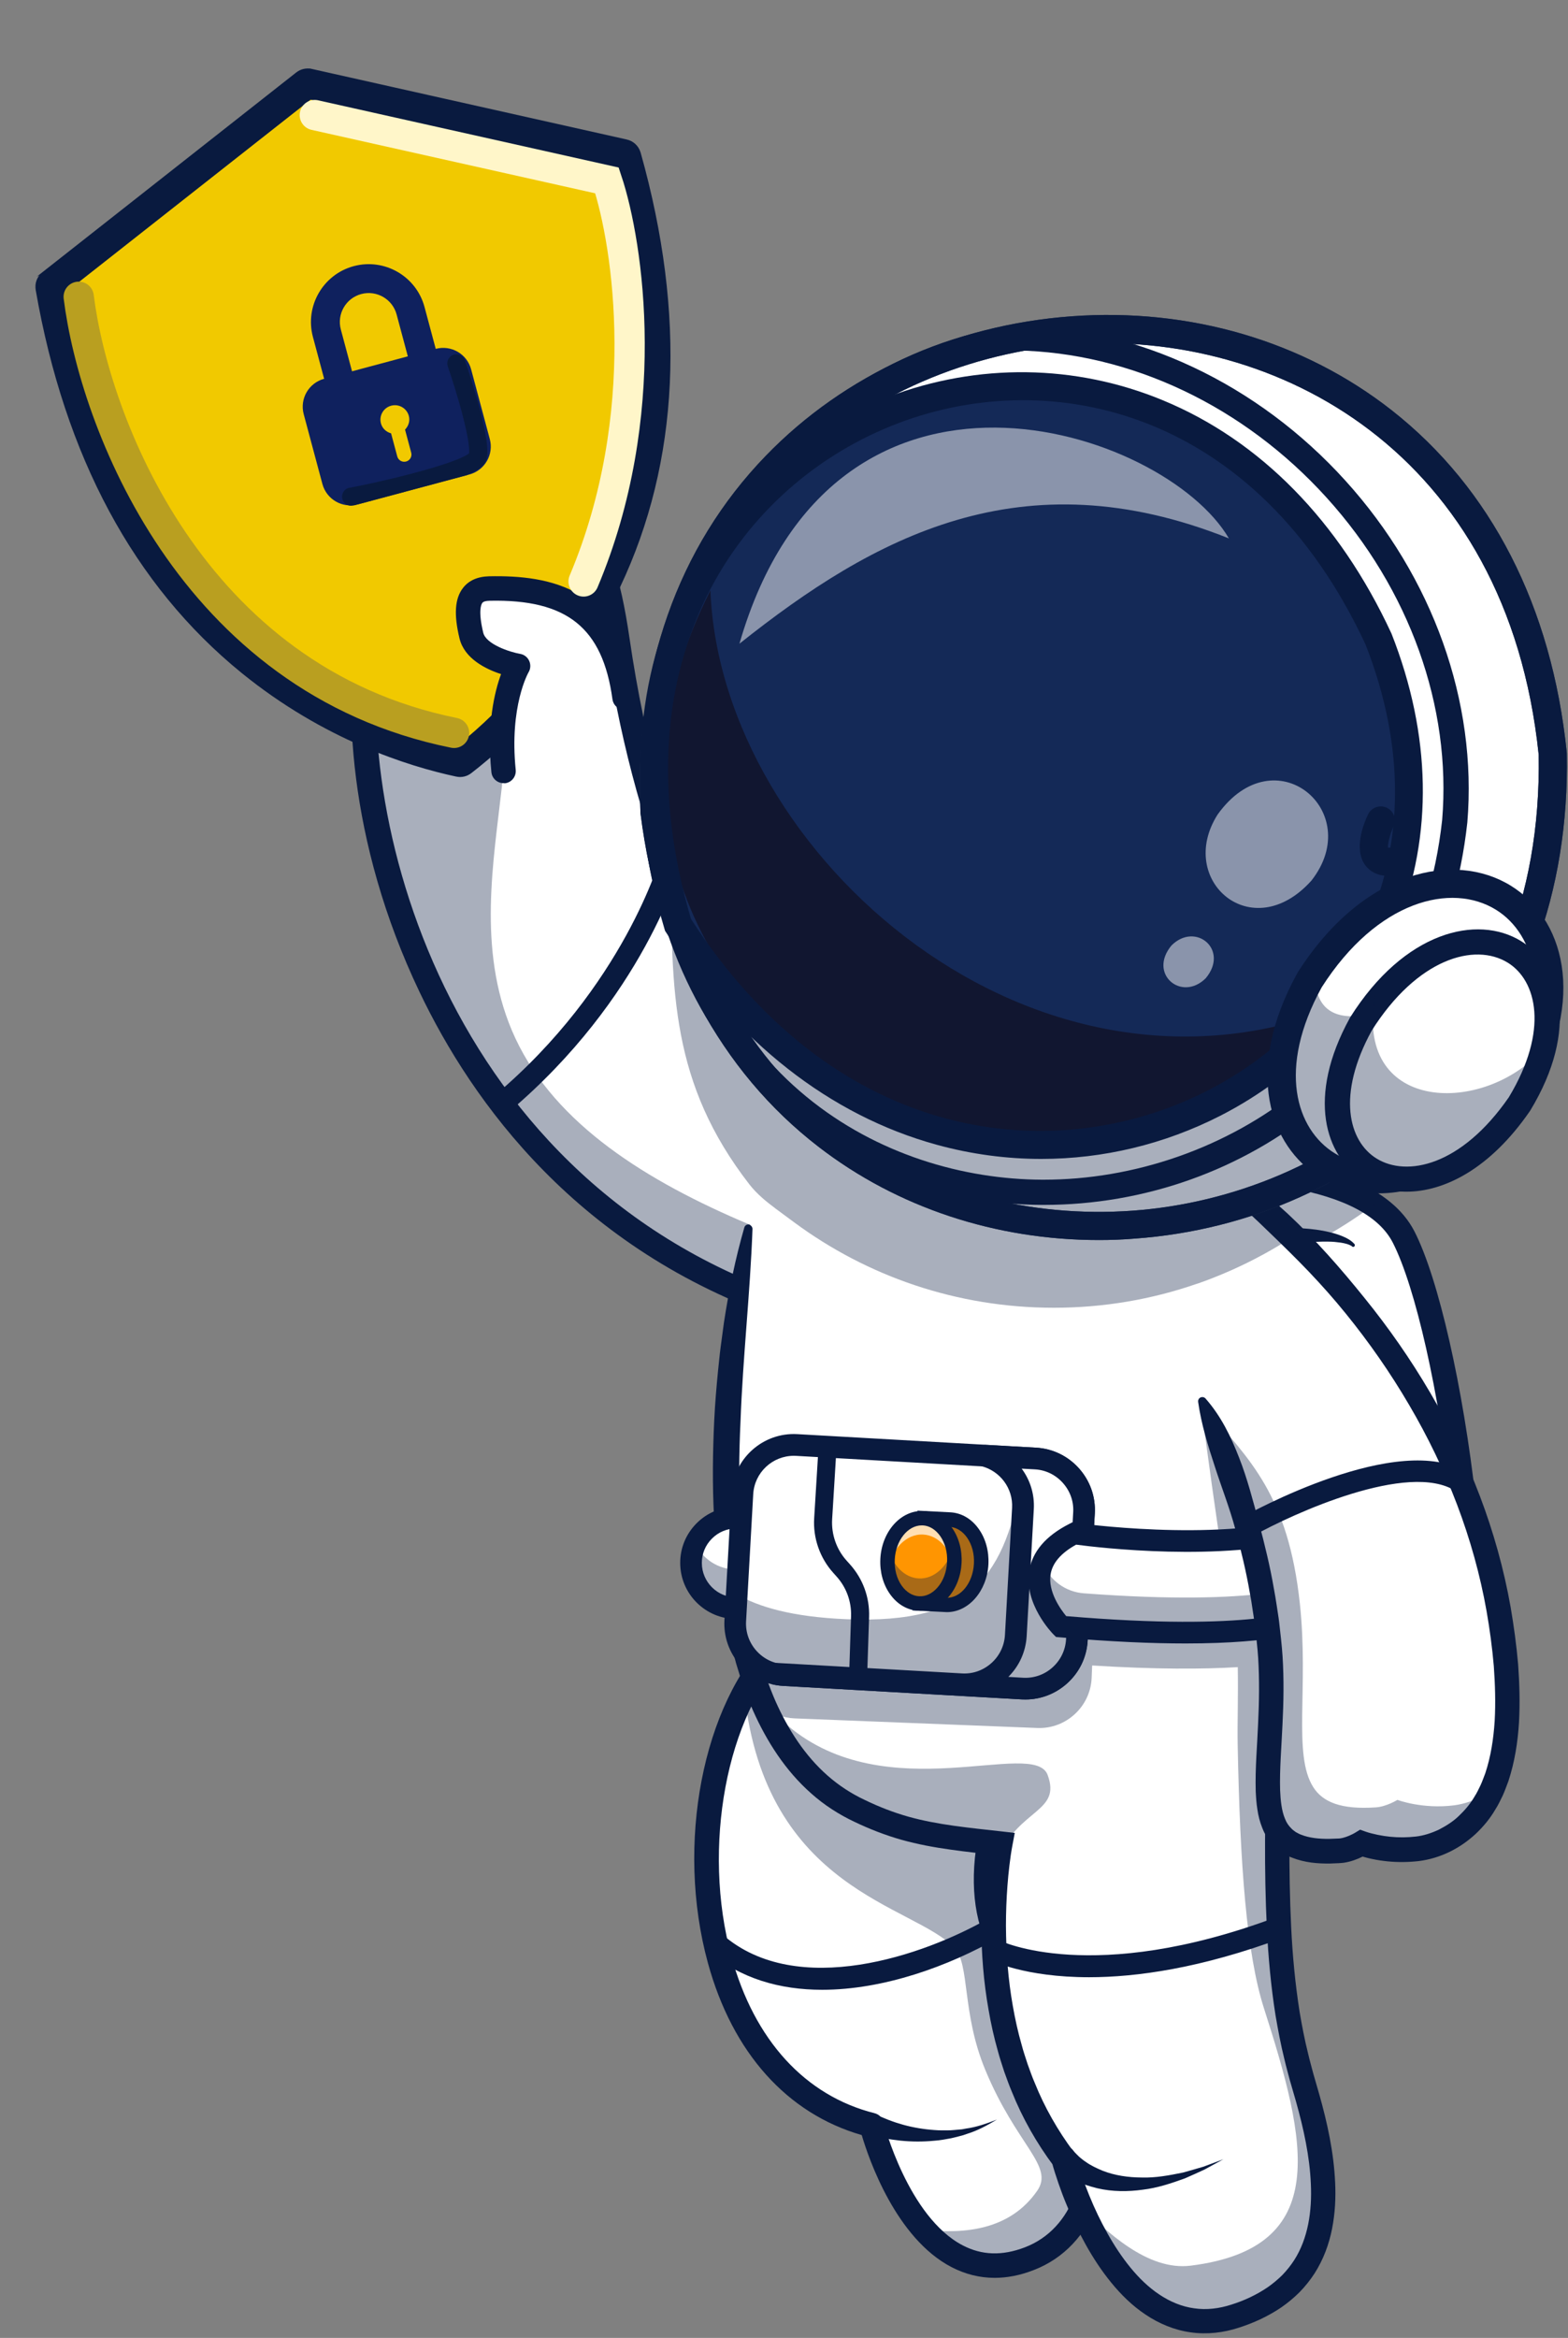 <svg width="259" height="386" viewBox="0 0 259 386" fill="none" xmlns="http://www.w3.org/2000/svg">
<rect x="0" y="0" width="259" height="386" fill="#808080" stroke="none"/>
<path d="M128.753 271.534C110.401 289.743 111.211 342.62 143.972 350.866C143.972 350.866 151.336 380.064 169.987 372.949C179.103 369.469 182.333 358.779 179.866 350.104C176.553 338.496 170.928 328.224 166.269 322.337C160.525 315.067 161.669 297.549 173.621 281.818" fill="white"/>
<path d="M169.986 372.949C162.479 375.809 156.806 372.794 152.695 368.158C146.605 361.282 143.983 350.866 143.983 350.866C115.191 343.621 111.08 301.899 122.961 279.53C124.594 276.456 126.536 273.738 128.765 271.534L169.724 280.936L173.633 281.83C172.954 282.712 172.322 283.606 171.714 284.5C161.573 299.492 160.858 315.484 166.28 322.337C166.316 322.384 166.364 322.444 166.411 322.515C168.938 325.733 171.726 330.202 174.277 335.469C174.956 336.864 175.611 338.306 176.243 339.807C177.613 343.049 178.853 346.517 179.878 350.104C182.333 358.779 179.091 369.469 169.986 372.949Z" fill="white"/>
<g opacity="0.35">
<path d="M169.987 372.949C162.479 375.809 156.806 372.794 152.695 368.158C159.404 368.873 166.84 368.17 171.321 361.711C174.181 357.588 167.937 354.275 162.753 341.762C158.808 332.252 160.25 324.339 157.64 321.586C150.895 314.46 126.465 312.231 122.949 279.53C124.582 276.456 126.525 273.738 128.753 271.534L169.712 280.936C170.225 282.283 170.88 283.475 171.679 284.476C171.691 284.488 171.691 284.5 171.703 284.5C161.561 299.492 160.846 315.484 166.268 322.337C166.304 322.384 166.352 322.444 166.399 322.515C167.615 324.208 171.631 331.382 176.219 339.807C177.59 343.049 178.829 346.517 179.854 350.104C182.333 358.779 179.091 369.469 169.987 372.949Z" fill="#091A3F"/>
</g>
<path d="M164.302 376.083C161.824 376.083 159.44 375.487 157.164 374.308C148 369.541 143.519 356.503 142.339 352.511C129.993 348.948 120.995 338.914 116.932 324.101C111.569 304.532 116.038 281.318 127.335 270.104C128.122 269.317 129.397 269.329 130.183 270.116C130.97 270.902 130.958 272.189 130.172 272.964C119.994 283.058 115.895 305.057 120.817 323.028C124.594 336.828 132.996 346.016 144.46 348.9C145.175 349.079 145.747 349.639 145.926 350.366C145.962 350.521 149.99 366.025 159.023 370.721C162.181 372.365 165.53 372.472 169.26 371.054C177.435 367.944 180.081 358.231 177.912 350.652C174.515 338.747 168.843 328.867 164.672 323.588C158.32 315.556 159.321 297.275 172.001 280.603C172.68 279.721 173.943 279.542 174.825 280.221C175.707 280.901 175.886 282.164 175.207 283.046C164.219 297.489 162.527 314.376 167.83 321.085C172.239 326.663 178.234 337.078 181.785 349.544C184.442 358.875 181.022 370.875 170.69 374.82C168.509 375.666 166.376 376.083 164.302 376.083Z" fill="#091A3F"/>
<path d="M135.808 328.522C128.884 328.522 122.282 326.71 117.015 322.134C116.264 321.491 116.193 320.359 116.836 319.608C117.48 318.857 118.612 318.785 119.363 319.429C131.685 330.143 152.743 322.802 163.23 316.771C164.088 316.283 165.184 316.581 165.673 317.427C166.161 318.285 165.863 319.381 165.017 319.87C156.687 324.661 145.902 328.522 135.808 328.522Z" fill="#091A3F"/>
<path d="M240.25 288.992C231.563 303.627 204.213 302.161 204.213 302.161L195.823 233.077L193.344 212.651L193.213 211.543L190.985 193.238C190.985 193.238 201.007 192.308 211.292 193.774C213.723 194.12 216.178 194.596 218.501 195.24C221.624 196.122 224.532 197.313 226.927 198.922C229.048 200.34 230.764 202.092 231.861 204.237C240 220.171 247.401 276.968 240.25 288.992Z" fill="white"/>
<g opacity="0.35">
<path d="M240.965 241.514C243.682 261.345 244.266 282.235 240.25 288.992C231.55 303.627 204.212 302.161 204.212 302.161L202.103 278.1C202.103 278.1 229.453 279.566 238.141 264.932C240.5 260.975 241.275 252.145 240.965 241.514Z" fill="#091A3F"/>
</g>
<path d="M206.453 304.235C205.13 304.235 204.284 304.199 204.105 304.187C202.997 304.127 202.139 303.174 202.199 302.066C202.258 300.957 203.2 300.099 204.32 300.159C204.582 300.171 230.562 301.374 238.522 287.968C241.478 282.998 241.966 267.792 239.786 248.307C237.724 229.847 233.815 212.508 230.061 205.167C224.663 194.608 200.161 194.43 191.175 195.252C190.067 195.359 189.09 194.537 188.983 193.429C188.875 192.32 189.698 191.343 190.806 191.236C192.236 191.105 225.902 188.197 233.648 203.332C237.605 211.066 241.68 228.966 243.79 247.866C244.898 257.769 246.936 281.711 241.99 290.041C234.232 303.09 213.508 304.235 206.453 304.235Z" fill="#091A3F"/>
<path d="M240 250.107L221.897 253.646C220.277 253.968 219.085 255.326 218.978 256.971C218.608 262.989 218.489 276.932 224.758 280.782C229.965 283.975 237.628 282.617 241.704 278.255C246.256 273.369 245.148 259.843 244.278 253.181C244.004 251.12 242.049 249.702 240 250.107Z" fill="white"/>
<g opacity="0.35">
<path d="M218.978 256.971C218.608 262.989 218.489 276.932 224.758 280.782C229.965 283.987 237.628 282.617 241.704 278.255C244.504 275.252 245.16 268.972 245.053 263.037C244.576 266.064 243.575 268.59 242.145 270.342C234.005 280.376 225.878 270.652 225.878 270.652C225.878 270.652 224.984 273.357 224.054 273.607C220.158 274.692 219.502 262.143 219.311 255.648C219.121 256.065 219.014 256.506 218.978 256.971Z" fill="#091A3F"/>
</g>
<path d="M231.36 284.559C228.643 284.559 225.961 283.892 223.709 282.498C216.749 278.219 216.499 264.586 216.976 256.84C217.131 254.278 219.002 252.156 221.516 251.656L239.618 248.117C241.144 247.819 242.729 248.164 243.992 249.07C245.255 249.976 246.089 251.37 246.292 252.907C247.52 262.262 247.984 274.477 243.194 279.614C240.19 282.843 235.722 284.559 231.36 284.559ZM240.691 252.061C240.584 252.061 240.476 252.073 240.381 252.097L222.279 255.636C221.564 255.779 221.028 256.375 220.992 257.102C220.301 268.578 222.1 276.789 225.818 279.077C230.085 281.699 236.687 280.698 240.226 276.897C243.039 273.881 243.801 265.122 242.276 253.467C242.216 253.026 241.99 252.633 241.621 252.383C241.346 252.156 241.025 252.061 240.691 252.061Z" fill="#091A3F"/>
<path d="M226.343 259.664C226.831 261.94 227.082 264.121 227.499 266.266C227.904 268.4 228.404 270.497 229.179 272.416C229.942 274.334 230.99 276.074 232.385 277.29C233.767 278.529 235.483 279.197 237.366 279.399C238.474 279.518 239.273 280.519 239.154 281.628C239.034 282.736 238.033 283.534 236.925 283.415C236.877 283.415 236.83 283.403 236.782 283.391C235.519 283.153 234.268 282.76 233.088 282.164C231.908 281.568 230.835 280.782 229.93 279.852C228.106 277.981 227.01 275.693 226.283 273.441C225.556 271.176 225.187 268.888 224.925 266.636C224.65 264.395 224.543 262.143 224.245 260.046V260.022C224.162 259.438 224.567 258.902 225.151 258.818C225.711 258.747 226.223 259.116 226.343 259.664Z" fill="#091A3F"/>
<path d="M223.34 205.775C222.815 205.429 222.148 205.274 221.481 205.167C220.801 205.072 220.122 205 219.431 205C218.048 204.976 216.654 205.048 215.284 205.203C212.531 205.513 209.814 206.097 207.228 206.931C204.654 207.789 202.211 208.921 200.149 210.375C198.063 211.829 196.443 213.616 195.394 215.75L195.37 215.809C194.881 216.81 193.666 217.227 192.665 216.739C191.759 216.298 191.33 215.261 191.616 214.331C192.105 212.723 192.975 211.233 194.035 209.958C195.096 208.683 196.359 207.622 197.694 206.752C200.375 204.988 203.355 204.047 206.298 203.427C209.265 202.831 212.257 202.641 215.212 202.807C216.69 202.903 218.168 203.082 219.622 203.439C220.348 203.606 221.075 203.832 221.767 204.118C222.458 204.404 223.173 204.774 223.721 205.393C223.828 205.513 223.816 205.691 223.697 205.799C223.602 205.882 223.459 205.894 223.352 205.822L223.34 205.775Z" fill="#091A3F"/>
<g opacity="0.35">
<path d="M226.915 198.922C217.298 206.12 205.821 210.983 193.332 212.651L193.201 211.543L190.973 193.238C190.973 193.238 200.995 192.308 211.28 193.774C213.711 194.12 216.166 194.597 218.489 195.24C221.612 196.122 224.52 197.314 226.915 198.922Z" fill="#091A3F"/>
</g>
<path d="M134.223 173.432L133.46 180.63L131.22 201.842L130.541 208.289L129.73 215.904C127.121 215.011 124.582 214.022 122.139 212.961C69.704 190.247 55.105 131.245 61.385 101.619C64.484 86.996 66.414 84.577 77.426 83.54C94.992 81.884 99.139 86.114 101.999 105.682C102.917 111.927 104.085 118.064 105.491 123.928C105.658 124.666 105.848 125.393 106.027 126.12C106.349 127.396 106.683 128.659 107.028 129.91C108.148 133.95 109.388 137.835 110.734 141.505C116.455 157.069 124.189 168.891 133.508 173.11C133.556 173.134 133.615 173.158 133.663 173.181C133.854 173.277 134.044 173.36 134.223 173.432Z" fill="white"/>
<g opacity="0.35">
<path d="M134.223 173.432L133.461 180.63L130.541 208.289L129.731 215.904C127.121 215.011 124.582 214.021 122.139 212.961C74.399 192.285 58.037 141.529 60.218 110.247C67.809 148.382 87.067 99.736 83.23 112.201C81.8 116.849 83.671 122.974 82.896 129.91C81.549 142.042 78.856 156.652 84.541 170.107C90.69 184.634 105.372 194.203 122.139 201.473C124.582 202.533 127.121 203.522 129.731 204.416L130.541 196.801L133.067 172.919C133.449 173.11 133.83 173.277 134.223 173.432Z" fill="#091A3F"/>
</g>
<path d="M129.73 217.942C129.516 217.942 129.289 217.906 129.075 217.835C95.492 206.335 78.022 182.071 69.286 163.755C57.476 139.003 56.44 115.228 59.407 101.237C62.505 86.603 64.662 82.754 77.235 81.562C95.683 79.81 100.938 84.494 103.989 105.42C109.125 140.54 120.995 165.888 134.974 171.572C136.011 171.99 136.499 173.169 136.082 174.206C135.665 175.243 134.485 175.732 133.448 175.314C115.168 167.878 104.18 134.641 99.997 106.004C97.232 87.091 93.883 84.041 77.617 85.578C68.011 86.484 66.426 87.568 63.352 102.071C57.405 130.101 71.312 193.786 130.374 214.021C131.423 214.379 131.995 215.535 131.625 216.584C131.351 217.418 130.576 217.942 129.73 217.942Z" fill="#091A3F"/>
<path d="M82.896 184.002C82.383 184.002 81.883 183.788 81.525 183.37C80.894 182.62 80.989 181.488 81.74 180.856C103.083 162.849 109.078 141.613 109.137 141.398C109.4 140.445 110.377 139.885 111.33 140.147C112.284 140.409 112.844 141.386 112.581 142.34C112.331 143.245 106.277 164.827 84.04 183.597C83.718 183.859 83.301 184.002 82.896 184.002Z" fill="#091A3F"/>
<path d="M204.249 382.376C184.216 389.061 175.695 356.503 175.695 356.503C159.107 334.659 165.22 304.401 165.22 304.401C154.471 303.233 149.191 302.566 141.374 298.741C135.153 295.69 130.041 290.172 126.358 281.961C125.083 279.101 123.975 275.907 123.057 272.38C119.387 258.246 118.755 238.678 122.139 213.009C122.568 209.719 123.069 206.335 123.629 202.855L123.772 202.533L125.87 197.79L133.449 180.677L133.842 179.783L185.801 172.514L196.86 194.191L202.163 204.595C202.247 206.454 202.39 208.301 202.58 210.113C202.819 212.329 203.117 214.51 203.486 216.679C205.858 230.968 210.565 244.327 211.912 259.056C212.281 263.108 212.4 267.256 212.138 271.57C212.078 272.582 212.019 273.584 211.959 274.561C211.34 285.525 211.03 294.617 210.958 302.28C210.744 326.52 212.996 336.375 215.677 345.361C221.278 364.106 219.431 377.311 204.249 382.376Z" fill="white"/>
<g opacity="0.35">
<path d="M173.049 293.056C175.314 299.194 168.461 298.562 164.862 306.594C165.053 305.176 165.22 304.39 165.22 304.39C154.47 303.222 149.191 302.554 141.373 298.729C134.771 295.487 129.409 289.469 125.69 280.388C127.085 282.009 128.515 283.523 130.064 284.857C146.498 298.848 170.785 286.919 173.049 293.056Z" fill="#091A3F"/>
</g>
<g opacity="0.35">
<path d="M204.249 382.376C190.675 386.904 182.393 373.426 178.46 364.261C182.75 368.337 189.483 374.975 196.693 374.069C220.11 371.126 215.844 353.607 208.777 331.573C205.917 322.647 204.821 307.953 204.439 288.123C204.368 284.309 204.547 279.912 204.451 275.252C198.707 275.598 190.889 275.633 180.402 274.978L180.319 277.004C180.128 281.759 176.088 285.489 171.345 285.298L131.244 283.713C129.397 283.642 127.705 282.986 126.346 281.938C125.071 279.077 123.963 275.884 123.045 272.356L123.128 270.306L123.796 253.408C123.974 248.653 128.014 244.923 132.769 245.113L172.859 246.698C173.443 246.722 174.027 246.806 174.575 246.937C178.472 247.89 181.308 251.501 181.153 255.672L181.01 259.331C184.395 259.688 193.237 260.451 202.604 259.974C202.449 259.378 202.282 258.782 202.092 258.175C201.853 257.388 198.493 233.423 198.505 232.612L211.482 255.231C211.649 256.482 211.78 257.758 211.899 259.033C212.269 263.085 212.388 267.232 212.126 271.546C212.066 272.559 212.007 273.56 211.947 274.537C211.327 285.501 211.018 294.594 210.946 302.256C210.732 326.496 212.984 336.351 215.665 345.337C221.278 364.106 219.431 377.311 204.249 382.376Z" fill="#091A3F"/>
</g>
<path d="M124.296 202.926C123.903 213.616 122.699 224.115 122.318 234.662C122.068 239.929 122.02 245.197 122.187 250.44C122.366 255.684 122.83 260.916 123.748 266.04C123.986 267.315 124.225 268.602 124.535 269.853C124.809 271.129 125.166 272.368 125.5 273.619C126.239 276.098 127.073 278.529 128.098 280.877C130.171 285.536 132.96 289.874 136.69 293.151C138.561 294.796 140.599 296.131 142.887 297.203C145.211 298.324 147.57 299.241 150.014 299.932C154.888 301.303 160.155 301.78 165.446 302.375L167.615 302.626L167.21 304.783C167.019 305.784 166.864 306.916 166.733 308C166.602 309.097 166.495 310.205 166.412 311.301C166.245 313.518 166.161 315.735 166.161 317.951C166.185 322.396 166.519 326.829 167.293 331.179C167.675 333.36 168.151 335.517 168.759 337.626C169.033 338.699 169.403 339.736 169.736 340.784C170.118 341.821 170.463 342.858 170.904 343.859C172.537 347.935 174.73 351.76 177.328 355.252L177.566 355.574L177.673 355.967C177.959 357.004 178.329 358.148 178.698 359.232C179.08 360.329 179.485 361.413 179.926 362.486C180.796 364.631 181.797 366.728 182.917 368.718C184.037 370.72 185.288 372.627 186.707 374.367C188.125 376.107 189.722 377.656 191.497 378.836C193.273 380.028 195.227 380.838 197.253 381.112C199.291 381.41 201.388 381.16 203.426 380.493C205.548 379.825 207.573 378.872 209.349 377.668C210.231 377.06 211.053 376.369 211.804 375.63C212.543 374.868 213.198 374.045 213.77 373.163C216.059 369.6 216.738 365.072 216.523 360.567C216.333 356.027 215.332 351.45 214.068 346.958L213.067 343.502C212.757 342.322 212.424 341.154 212.15 339.962C211.554 337.591 211.113 335.183 210.696 332.788C209.933 327.974 209.492 323.135 209.254 318.309C208.789 308.668 208.932 299.051 209.254 289.469C209.433 284.678 209.647 279.888 209.921 275.109L210.124 271.522L210.231 268.03C210.303 266.862 210.219 265.706 210.207 264.538L210.16 262.786L210.028 261.035C209.421 251.704 207.216 242.48 204.868 233.22C203.677 228.596 202.58 223.889 201.889 219.086C201.71 217.894 201.567 216.679 201.46 215.475C201.365 214.26 201.222 213.056 201.222 211.841C201.198 210.625 201.138 209.409 201.21 208.194C201.281 206.978 201.353 205.763 201.508 204.547C201.555 204.178 201.889 203.904 202.27 203.951C202.556 203.987 202.771 204.19 202.842 204.452L202.854 204.488C203.164 205.656 203.402 206.823 203.641 207.991C203.736 208.575 203.867 209.159 204.01 209.731C204.141 210.315 204.261 210.887 204.38 211.471C204.511 212.043 204.606 212.627 204.737 213.199L205.13 214.927C205.262 215.499 205.369 216.083 205.488 216.655C205.607 217.227 205.75 217.799 205.881 218.383L209.004 232.255C211.053 241.562 213.461 251 214.068 260.772L214.199 262.596L214.247 264.431C214.259 265.659 214.342 266.874 214.271 268.102L214.152 271.772L213.949 275.347C213.675 280.102 213.461 284.869 213.282 289.624C212.948 299.134 212.817 308.656 213.27 318.106C213.496 322.825 213.937 327.521 214.664 332.145C215.057 334.445 215.487 336.745 216.059 339.009C216.321 340.141 216.642 341.273 216.94 342.405L217.93 345.837C219.252 350.521 220.313 355.359 220.539 360.376C220.659 362.879 220.527 365.441 220.027 367.991C219.526 370.53 218.597 373.056 217.155 375.32C216.428 376.441 215.594 377.489 214.664 378.443C213.723 379.384 212.698 380.23 211.613 380.981C209.433 382.447 207.073 383.531 204.642 384.306C202.151 385.128 199.386 385.474 196.681 385.081C193.976 384.711 191.414 383.627 189.221 382.149C187.016 380.683 185.169 378.848 183.56 376.882C181.952 374.915 180.581 372.818 179.366 370.649C178.15 368.48 177.089 366.251 176.16 363.975C175.683 362.843 175.254 361.687 174.849 360.519C174.444 359.34 174.074 358.207 173.729 356.944L174.074 357.647C171.238 353.858 168.878 349.71 167.127 345.337C166.662 344.252 166.28 343.144 165.875 342.036C165.518 340.916 165.136 339.807 164.838 338.675C164.195 336.423 163.683 334.135 163.289 331.823C162.467 327.223 162.109 322.551 162.086 317.903C162.074 315.58 162.169 313.244 162.348 310.932C162.431 309.776 162.55 308.608 162.693 307.452C162.836 306.284 162.991 305.164 163.23 303.925L164.993 306.332C162.348 306.046 159.678 305.76 156.997 305.379C154.316 305.009 151.598 304.509 148.905 303.758C146.224 302.995 143.614 301.982 141.135 300.79C138.597 299.599 136.13 298.014 134.009 296.119C129.719 292.341 126.644 287.491 124.392 282.45C123.271 279.911 122.378 277.314 121.603 274.68C120.852 272.046 120.244 269.377 119.756 266.707C118.743 261.356 118.242 255.958 117.944 250.559C117.658 245.161 117.718 239.774 117.98 234.4C118.111 231.718 118.338 229.037 118.6 226.368C118.743 225.033 118.862 223.698 119.041 222.363L119.577 218.371C120.387 213.068 121.46 207.813 122.95 202.652C123.057 202.295 123.426 202.08 123.784 202.188C124.106 202.343 124.308 202.629 124.296 202.926Z" fill="#091A3F"/>
<path d="M179.89 326.448C169.236 326.448 163.79 323.731 163.408 323.528C162.527 323.076 162.193 321.991 162.646 321.121C163.099 320.251 164.171 319.906 165.053 320.358C165.244 320.454 180.45 327.842 210.648 316.593C211.578 316.247 212.603 316.724 212.948 317.641C213.294 318.571 212.817 319.596 211.899 319.941C198.373 324.97 187.72 326.448 179.89 326.448Z" fill="#091A3F"/>
<g opacity="0.35">
<path d="M106.027 126.144C106.349 127.419 106.683 128.683 107.028 129.934C106.277 127.908 105.67 125.918 105.491 123.951C105.67 124.69 105.848 125.417 106.027 126.144Z" fill="#091A3F"/>
</g>
<path d="M177.268 355.038C177.256 355.038 177.351 355.157 177.411 355.228C177.471 355.312 177.566 355.395 177.637 355.478C177.792 355.657 177.983 355.812 178.15 355.991C178.317 356.17 178.531 356.313 178.722 356.479C178.913 356.646 179.127 356.789 179.342 356.932C180.176 357.54 181.141 357.981 182.13 358.398C184.132 359.185 186.361 359.506 188.601 359.518C190.865 359.59 193.142 359.161 195.418 358.696C196.538 358.374 197.658 358.076 198.778 357.731L202.08 356.503L198.969 358.196C197.897 358.708 196.812 359.173 195.716 359.661C193.475 360.472 191.175 361.246 188.732 361.532C186.313 361.866 183.763 361.878 181.26 361.294C180.021 360.984 178.758 360.603 177.578 359.995C177.28 359.852 176.982 359.709 176.696 359.53C176.41 359.352 176.112 359.197 175.838 358.994C175.552 358.791 175.278 358.613 175.004 358.374C174.861 358.255 174.73 358.16 174.587 358.029C174.444 357.886 174.324 357.802 174.122 357.576C173.419 356.706 173.55 355.443 174.42 354.74C175.29 354.036 176.565 354.179 177.268 355.038Z" fill="#091A3F"/>
<path d="M144.555 349.031C144.841 349.186 145.258 349.389 145.628 349.544C146.009 349.71 146.402 349.865 146.796 350.02C147.189 350.175 147.594 350.306 147.999 350.449L149.227 350.819C150.883 351.272 152.599 351.558 154.327 351.677C155.197 351.76 156.067 351.724 156.937 351.724C157.378 351.701 157.807 351.653 158.248 351.617L158.904 351.558L159.547 351.438C161.311 351.2 162.991 350.604 164.671 349.949C163.134 350.866 161.525 351.76 159.774 352.297L159.118 352.523L158.451 352.702C158.01 352.809 157.557 352.94 157.104 353.035C156.198 353.202 155.281 353.381 154.351 353.441C152.504 353.619 150.621 353.619 148.738 353.429L147.332 353.25C146.867 353.166 146.402 353.107 145.938 353.012C145.473 352.916 145.008 352.821 144.543 352.702C144.067 352.583 143.638 352.463 143.089 352.273C142.16 351.951 141.659 350.926 141.981 349.996C142.303 349.067 143.328 348.566 144.257 348.888C144.365 348.936 144.46 348.984 144.555 349.031Z" fill="#091A3F"/>
<path d="M125.4 264.496C128.958 262.406 130.148 257.826 128.057 254.268C125.967 250.71 121.388 249.521 117.83 251.611C114.272 253.702 113.082 258.281 115.173 261.839C117.263 265.397 121.842 266.587 125.4 264.496Z" fill="white"/>
<g opacity="0.35">
<path d="M114.143 258.067C114.155 262.191 117.503 265.528 121.639 265.516C125.762 265.504 129.099 262.143 129.087 258.02C129.087 256.876 128.825 255.791 128.36 254.826C127.168 257.352 124.594 259.116 121.615 259.128C118.636 259.14 116.05 257.388 114.846 254.874C114.393 255.839 114.143 256.923 114.143 258.067Z" fill="#091A3F"/>
</g>
<path d="M121.615 267.303C116.526 267.303 112.367 263.168 112.355 258.067C112.343 255.589 113.309 253.265 115.049 251.513C116.789 249.761 119.112 248.784 121.591 248.784C121.603 248.784 121.615 248.784 121.627 248.784C124.094 248.784 126.406 249.737 128.158 251.477C129.909 253.217 130.887 255.541 130.887 258.02C130.898 260.499 129.933 262.822 128.193 264.574C126.453 266.326 124.13 267.303 121.651 267.303C121.627 267.303 121.627 267.303 121.615 267.303ZM115.93 258.067C115.942 261.202 118.493 263.74 121.639 263.74C123.152 263.74 124.582 263.144 125.655 262.06C126.727 260.987 127.311 259.557 127.311 258.032C127.311 256.518 126.716 255.088 125.631 254.016C124.559 252.955 123.14 252.359 121.627 252.359C121.615 252.359 121.615 252.359 121.603 252.359C120.09 252.359 118.66 252.955 117.587 254.039C116.514 255.112 115.919 256.542 115.93 258.067Z" fill="#091A3F"/>
<path d="M129.457 276.563L168.902 278.779C173.574 279.042 177.614 275.443 177.876 270.759L179.056 249.773C179.282 245.685 176.553 242.075 172.728 241.074C172.192 240.931 171.62 240.835 171.036 240.811L131.602 238.595C126.93 238.333 122.89 241.932 122.628 246.615L121.687 263.24L121.436 267.601C121.186 272.261 124.797 276.301 129.457 276.563Z" fill="white"/>
<path d="M222.006 259.211C221.827 265.027 216.083 267.256 216.083 267.256C216.083 267.256 208.122 271.415 175.243 268.543C175.243 268.543 165.923 259.057 177.423 253.193C177.423 253.193 200.328 256.506 215.547 252.311C218.299 251.549 222.172 254.028 222.006 259.211Z" fill="white"/>
<path d="M129.457 276.563L168.902 278.779C173.574 279.042 177.614 275.443 177.876 270.759L179.056 249.773C179.282 245.685 176.553 242.075 172.728 241.074C172.192 240.931 171.62 240.835 171.036 240.811L131.602 238.595C126.93 238.333 122.89 241.932 122.628 246.615L121.687 263.24L121.436 267.601C121.186 272.261 124.797 276.301 129.457 276.563Z" fill="white"/>
<g opacity="0.35">
<path d="M129.457 276.563L168.902 278.78C173.574 279.042 177.614 275.443 177.876 270.759L179.056 249.773C179.282 245.686 176.553 242.075 172.728 241.074C170.404 242.432 168.926 243.302 168.926 243.302C166.054 260.046 160.787 268.173 139.848 267.339C130.803 266.97 125.19 265.277 121.699 263.216L121.448 267.577C121.186 272.261 124.797 276.301 129.457 276.563Z" fill="#091A3F"/>
</g>
<path d="M169.391 280.591C169.2 280.591 168.998 280.591 168.807 280.579L129.361 278.351C126.62 278.196 124.106 276.98 122.271 274.918C120.435 272.869 119.506 270.223 119.661 267.482L120.841 246.484C121.162 240.811 126.036 236.462 131.697 236.783L171.143 239.012C173.884 239.167 176.398 240.382 178.234 242.444C180.069 244.506 180.998 247.139 180.844 249.88L179.664 270.878C179.509 273.619 178.293 276.134 176.232 277.969C174.325 279.661 171.918 280.591 169.391 280.591ZM131.125 240.359C127.586 240.359 124.618 243.123 124.416 246.698L123.236 267.697C123.141 269.484 123.736 271.2 124.94 272.547C126.144 273.893 127.788 274.68 129.564 274.787L169.01 277.016C170.797 277.111 172.513 276.515 173.86 275.312C175.207 274.108 175.993 272.463 176.1 270.688L177.28 249.69C177.376 247.902 176.78 246.186 175.576 244.839C174.372 243.493 172.728 242.706 170.952 242.599L131.506 240.37C131.375 240.359 131.244 240.359 131.125 240.359Z" fill="#091A3F"/>
<path d="M127.884 276.313C128.384 276.444 128.908 276.527 129.457 276.563L168.902 278.779C172.323 278.97 175.409 277.087 176.911 274.227C177.459 273.19 177.805 272.011 177.864 270.771L178.389 261.452L178.567 258.377L179.056 249.785C179.318 245.113 175.707 241.074 171.036 240.811L162.515 240.335C166.4 241.3 169.2 244.923 168.962 249.058L168.33 260.391L167.782 270.044C167.52 274.716 163.48 278.327 158.809 278.064L127.884 276.313Z" fill="white"/>
<g opacity="0.35">
<path d="M127.884 276.313C128.384 276.444 128.908 276.527 129.457 276.563L168.902 278.779C173.574 279.042 177.614 275.443 177.864 270.759L178.567 258.353C177.447 260.487 175.517 263.073 172.644 263.204C171.071 263.275 169.594 262.06 168.319 260.379L167.77 270.032C167.508 274.704 163.468 278.315 158.797 278.053L127.884 276.313Z" fill="#091A3F"/>
</g>
<path d="M169.391 280.591C169.188 280.591 168.998 280.591 168.795 280.579L129.349 278.351C128.706 278.315 128.05 278.219 127.419 278.053L127.967 274.537L158.904 276.289C160.691 276.396 162.408 275.788 163.754 274.585C165.101 273.381 165.887 271.736 165.995 269.961L167.174 248.963C167.353 245.745 165.208 242.849 162.074 242.063L162.61 238.547L171.131 239.024C176.804 239.346 181.153 244.22 180.832 249.88L179.652 270.867C179.497 273.607 178.281 276.122 176.231 277.957C174.325 279.661 171.917 280.591 169.391 280.591ZM166.555 276.861L169.01 277.004C170.785 277.099 172.513 276.503 173.848 275.3C175.195 274.096 175.981 272.451 176.088 270.676L177.268 249.69C177.376 247.902 176.768 246.186 175.564 244.839C174.36 243.493 172.716 242.694 170.94 242.599L168.759 242.48C170.154 244.363 170.904 246.698 170.761 249.177L169.582 270.163C169.427 272.702 168.366 275.061 166.555 276.861Z" fill="#091A3F"/>
<path d="M151.027 257.65C150.991 258.425 151.765 264.753 151.765 264.753C151.765 264.753 153.756 264.848 156.187 264.979C159.238 265.134 161.859 262.107 162.062 258.21C162.264 254.313 159.953 251.036 156.902 250.881C154.852 250.774 152.48 250.655 152.48 250.655C152.48 250.655 151.098 256.387 151.027 257.65Z" fill="#FF9501"/>
<g opacity="0.35">
<path d="M151.027 257.65C150.991 258.425 151.765 264.753 151.765 264.753C151.765 264.753 153.756 264.848 156.187 264.979C159.238 265.134 161.859 262.107 162.062 258.21C162.264 254.313 159.953 251.036 156.902 250.881C154.852 250.774 152.48 250.655 152.48 250.655C152.48 250.655 151.098 256.387 151.027 257.65Z" fill="#091A3F"/>
</g>
<path d="M156.414 266.171C156.318 266.171 156.223 266.171 156.139 266.159L150.717 265.885L150.598 264.896C150.419 263.394 149.811 258.413 149.859 257.591C149.931 256.256 151.194 250.977 151.337 250.381L151.563 249.415L156.974 249.69C158.821 249.785 160.489 250.762 161.681 252.454C162.813 254.051 163.373 256.113 163.266 258.27C163.028 262.703 159.989 266.171 156.414 266.171ZM152.826 263.621L156.247 263.8C158.642 263.919 160.704 261.392 160.871 258.163C160.954 256.542 160.549 255.017 159.727 253.849C158.964 252.776 157.939 252.145 156.843 252.097L153.41 251.918C152.898 254.087 152.266 256.995 152.219 257.722C152.207 258.151 152.505 260.892 152.826 263.621Z" fill="#091A3F"/>
<path d="M157.627 257.995C157.823 254.104 155.516 250.824 152.473 250.67C149.429 250.516 146.803 253.546 146.606 257.437C146.409 261.328 148.716 264.608 151.76 264.762C154.803 264.916 157.43 261.886 157.627 257.995Z" fill="#FF9501"/>
<g opacity="0.35">
<path d="M151.766 264.753C154.805 264.908 157.438 261.881 157.641 257.984C157.689 257.09 157.605 256.232 157.403 255.434C156.676 258.52 154.364 260.737 151.766 260.606C149.418 260.486 147.511 258.508 146.844 255.839C146.725 256.351 146.641 256.887 146.618 257.436C146.415 261.321 148.727 264.598 151.766 264.753Z" fill="#091A3F"/>
</g>
<g opacity="0.7">
<path d="M146.701 259.271C147.201 255.803 149.668 253.217 152.481 253.36C155.031 253.491 157.069 255.815 157.546 258.854C157.581 258.58 157.617 258.282 157.629 257.996C157.832 254.111 155.52 250.822 152.469 250.667C149.418 250.512 146.796 253.539 146.594 257.436C146.582 258.067 146.606 258.675 146.701 259.271Z" fill="white"/>
</g>
<path d="M151.992 265.957C151.897 265.957 151.801 265.957 151.706 265.945C149.859 265.849 148.191 264.872 146.999 263.18C145.867 261.583 145.307 259.521 145.414 257.376C145.64 252.836 148.834 249.284 152.54 249.475C154.387 249.57 156.056 250.548 157.248 252.24C158.38 253.837 158.94 255.898 158.833 258.043C158.725 260.189 157.963 262.191 156.676 263.668C155.389 265.146 153.732 265.957 151.992 265.957ZM152.254 251.847C149.942 251.847 147.952 254.337 147.797 257.483C147.714 259.104 148.119 260.63 148.941 261.797C149.704 262.87 150.729 263.502 151.825 263.549C152.934 263.609 154.006 263.084 154.864 262.095C155.794 261.023 156.354 259.533 156.437 257.912C156.521 256.292 156.115 254.766 155.293 253.598C154.53 252.526 153.506 251.894 152.409 251.847C152.362 251.858 152.314 251.847 152.254 251.847Z" fill="#091A3F"/>
<path d="M141.731 278.589C141.719 278.589 141.695 278.589 141.684 278.589C140.861 278.565 140.218 277.874 140.242 277.052L140.575 266.862C140.659 264.419 139.801 262.072 138.156 260.26L137.644 259.688C135.427 257.233 134.271 253.932 134.486 250.631L135.212 238.797C135.26 237.975 135.963 237.343 136.786 237.403C137.608 237.451 138.228 238.166 138.18 238.976L137.453 250.81C137.298 253.313 138.168 255.827 139.86 257.686L140.373 258.258C142.53 260.653 143.662 263.74 143.555 266.958L143.221 277.147C143.197 277.957 142.53 278.589 141.731 278.589Z" fill="#091A3F"/>
<path d="M222.006 259.211C221.827 265.027 216.083 267.256 216.083 267.256C216.083 267.256 208.122 271.415 175.243 268.543C175.243 268.543 165.923 259.057 177.423 253.193C177.423 253.193 200.328 256.506 215.547 252.311C218.299 251.549 222.172 254.028 222.006 259.211Z" fill="white"/>
<g opacity="0.35">
<path d="M222.006 259.211C221.839 265.027 216.083 267.256 216.083 267.256C216.083 267.256 208.122 271.415 175.242 268.543C175.242 268.543 169.963 263.168 172.251 258.02C172.263 258.044 172.275 258.079 172.287 258.103C173.36 260.916 176.005 262.834 179.008 263.061C208.73 265.301 216.071 261.464 216.071 261.464C216.071 261.464 220.099 259.903 221.517 255.982C221.862 256.9 222.041 257.984 222.006 259.211Z" fill="#091A3F"/>
</g>
<path d="M195.823 271.343C190.33 271.343 183.513 271.069 175.088 270.33L174.432 270.271L173.967 269.806C173.765 269.603 169.117 264.801 169.999 259.366C170.511 256.185 172.74 253.575 176.613 251.608L177.113 251.346L177.674 251.43C177.9 251.465 200.388 254.635 215.07 250.583C216.905 250.083 218.99 250.56 220.659 251.859C222.744 253.491 223.888 256.196 223.793 259.271C223.59 265.885 217.56 268.59 216.798 268.9C215.987 269.282 210.839 271.343 195.823 271.343ZM176.112 266.827C207.026 269.46 215.201 265.706 215.272 265.659L215.427 265.587C215.606 265.516 220.075 263.68 220.218 259.152C220.301 256.518 219.145 255.207 218.454 254.659C217.691 254.063 216.762 253.813 216.035 254.016C201.806 257.936 181.523 255.529 177.757 255.029C175.254 256.411 173.836 258.056 173.538 259.927C173.074 262.787 175.195 265.718 176.112 266.827Z" fill="#091A3F"/>
<path d="M239.094 303.651C237.652 304.413 235.913 305.021 234.28 305.236C229.036 305.915 224.877 304.342 224.877 304.342C224.877 304.342 223.078 305.462 221.29 305.581C215.606 305.963 212.555 304.735 210.97 302.232C207.573 296.882 210.934 285.656 209.695 271.772C207.764 250.285 198.516 231.194 198.516 231.194L197.968 218.824L197.658 211.972L196.872 194.144L196.693 190.116C196.693 190.116 204.201 194.978 213.544 204.202C214.855 205.501 216.19 206.871 217.548 208.337C230.419 222.149 245.077 243.516 248.378 271.307C250.726 291.006 246.054 299.932 239.094 303.651Z" fill="white"/>
<g opacity="0.35">
<path d="M246.364 295.678C244.6 299.563 242.05 302.078 239.094 303.663C237.652 304.425 235.913 305.033 234.28 305.247C229.036 305.927 224.877 304.354 224.877 304.354C224.877 304.354 223.078 305.474 221.29 305.593C215.606 305.974 212.555 304.747 210.97 302.244C207.573 296.894 210.934 285.668 209.695 271.784C208.074 253.741 201.293 237.391 199.172 232.6C206.394 240.966 212.793 246.865 214.712 264.789C216.19 278.648 213.52 289.707 216.917 295.058C218.502 297.561 221.552 298.788 227.237 298.407C229.024 298.288 230.824 297.168 230.824 297.168C230.824 297.168 234.971 298.741 240.227 298.061C241.847 297.847 243.599 297.239 245.041 296.476C245.482 296.226 245.935 295.964 246.364 295.678Z" fill="#091A3F"/>
</g>
<path d="M197.063 189.555C203.045 192.034 207.967 196.086 212.638 200.329C217.262 204.643 221.445 209.398 225.402 214.319C229.382 219.229 233.005 224.425 236.21 229.895C239.416 235.353 242.193 241.073 244.445 247.008C246.698 252.943 248.414 259.08 249.522 265.337C250.058 268.471 250.487 271.617 250.761 274.787C250.988 277.969 251.083 281.175 250.904 284.404C250.702 287.634 250.201 290.899 249.153 294.081C248.843 294.868 248.58 295.666 248.223 296.441C247.842 297.203 247.496 297.99 247.019 298.717C246.161 300.207 245.029 301.577 243.754 302.781C241.168 305.176 237.938 306.821 234.339 307.273C232.635 307.464 230.931 307.488 229.239 307.321C228.393 307.238 227.559 307.118 226.724 306.94C226.307 306.856 225.89 306.761 225.473 306.642C225.044 306.523 224.675 306.415 224.162 306.237L225.95 306.058C225.64 306.249 225.437 306.356 225.187 306.475C224.949 306.594 224.698 306.713 224.448 306.821C223.948 307.035 223.411 307.226 222.851 307.369C222.565 307.44 222.267 307.5 221.958 307.548C221.803 307.571 221.636 307.583 221.481 307.595L221.099 307.619C220.611 307.643 220.122 307.667 219.622 307.679C217.643 307.691 215.558 307.548 213.437 306.713C212.9 306.535 212.388 306.225 211.876 305.939C211.387 305.593 210.886 305.248 210.469 304.807C209.599 303.96 208.932 302.912 208.527 301.863C208.098 300.814 207.836 299.766 207.693 298.741C207.526 297.716 207.466 296.727 207.419 295.75C207.311 291.865 207.669 288.206 207.812 284.559C207.991 280.925 208.038 277.326 207.824 273.75C207.716 271.975 207.478 270.175 207.287 268.388C207.18 267.494 207.025 266.6 206.894 265.706C206.763 264.812 206.632 263.919 206.453 263.037C205.845 259.474 204.987 255.958 204.046 252.454C203.105 248.951 201.77 245.578 200.661 242.122C199.529 238.678 198.445 235.222 197.909 231.48V231.456C197.849 231.075 198.123 230.717 198.504 230.67C198.743 230.634 198.981 230.729 199.124 230.896C201.698 233.816 203.331 237.212 204.678 240.68C206.048 244.16 206.966 247.783 207.943 251.382C208.896 254.993 209.79 258.616 210.422 262.31C210.6 263.228 210.743 264.157 210.886 265.075C211.018 266.004 211.184 266.922 211.292 267.851C211.494 269.722 211.733 271.57 211.852 273.464C212.09 277.242 212.03 281.008 211.84 284.714C211.673 288.42 211.351 292.103 211.447 295.571C211.518 297.275 211.697 298.967 212.245 300.266C212.495 300.933 212.865 301.458 213.306 301.887C213.508 302.125 213.782 302.28 214.033 302.483C214.331 302.626 214.593 302.816 214.938 302.924C216.237 303.448 217.894 303.627 219.586 303.603L220.873 303.555L221.183 303.543L221.397 303.52C221.54 303.496 221.695 303.472 221.862 303.424C222.184 303.341 222.53 303.222 222.863 303.079C223.03 303.007 223.209 302.924 223.376 302.84C223.531 302.769 223.733 302.65 223.817 302.602L224.663 302.089L225.604 302.423C225.831 302.507 226.2 302.614 226.522 302.697C226.855 302.781 227.201 302.864 227.547 302.936C228.238 303.079 228.941 303.186 229.644 303.257C231.05 303.4 232.468 303.377 233.863 303.222C235.15 303.079 236.461 302.65 237.676 302.078C238.868 301.458 240.048 300.731 241.013 299.778C241.99 298.848 242.884 297.799 243.575 296.596C243.957 296.024 244.243 295.368 244.552 294.748C244.85 294.117 245.077 293.426 245.339 292.77C246.245 290.041 246.698 287.11 246.888 284.13C247.055 281.139 246.96 278.112 246.745 275.085C246.483 272.046 246.078 269.031 245.554 266.028C244.493 260.022 242.836 254.123 240.679 248.426C238.51 242.718 235.841 237.2 232.743 231.933C229.656 226.654 226.14 221.613 222.279 216.858C220.349 214.474 218.311 212.186 216.202 209.97C214.08 207.753 211.887 205.608 209.683 203.487C207.49 201.342 205.226 199.28 202.973 197.182C200.733 195.073 198.504 192.94 196.336 190.688L196.312 190.664C196.05 190.39 196.061 189.961 196.336 189.698C196.538 189.508 196.824 189.46 197.063 189.555Z" fill="#091A3F"/>
<path d="M206.036 253.861C205.416 253.861 204.809 253.527 204.475 252.943C203.986 252.085 204.296 250.988 205.154 250.512C206.215 249.916 231.205 236.044 242.324 243.147C243.158 243.683 243.396 244.78 242.872 245.614C242.336 246.448 241.239 246.686 240.405 246.162C232.671 241.216 213.615 249.868 206.918 253.622C206.632 253.789 206.334 253.861 206.036 253.861Z" fill="#091A3F"/>
<g opacity="0.35">
<path d="M213.544 204.202C210.362 206.275 207.002 208.111 203.498 209.672C203.2 209.803 202.902 209.934 202.592 210.065C201.079 210.72 199.53 211.328 197.968 211.876C197.873 211.912 197.766 211.948 197.659 211.972C190.258 214.534 182.333 215.916 174.074 215.916C158.034 215.916 143.209 210.697 131.22 201.842C130.994 201.675 130.767 201.508 130.541 201.342C128.98 200.162 127.335 199.042 125.881 197.754C125.119 197.075 124.404 196.348 123.784 195.55C110.866 178.89 110.866 163.767 110.866 143.4C110.866 142.781 110.83 142.161 110.747 141.541C116.467 157.105 124.201 168.927 133.52 173.146L133.461 173.694L133.675 173.205C133.854 173.289 134.045 173.36 134.223 173.443L133.461 180.641L133.854 179.748L185.813 172.478L196.872 194.155L196.693 190.127C196.693 190.116 204.213 194.978 213.544 204.202Z" fill="#091A3F"/>
</g>
<path d="M108.113 134.045C120.614 232.72 258.233 220.242 256.482 124.476C246.09 23.168 103.846 36.205 108.113 134.045Z" fill="white"/>
<path d="M108.113 134.045C120.614 232.72 258.233 220.242 256.482 124.476C246.09 23.168 103.846 36.205 108.113 134.045Z" fill="white"/>
<path d="M108.113 134.045C120.614 232.72 258.233 220.242 256.482 124.476C246.09 23.168 103.846 36.205 108.113 134.045Z" fill="white"/>
<path d="M181.523 204.071C164.624 204.071 148.524 198.756 135.653 188.84C119.506 176.399 109.424 157.522 106.468 134.26L106.456 134.129C105.443 110.854 112.534 90.667 126.978 75.746C139.86 62.435 157.641 54.319 177.054 52.901C196.419 51.483 215.046 56.953 229.501 68.286C245.792 81.073 255.695 100.451 258.15 124.309L258.162 124.452C258.579 147.273 251.214 167.02 236.866 181.559C224.031 194.561 206.465 202.486 187.41 203.868C185.431 203.999 183.477 204.071 181.523 204.071ZM109.769 133.914C116.061 183.359 153.16 203.01 187.147 200.555C220.349 198.16 255.683 173.36 254.825 124.583C249.605 74.102 210.97 53.747 177.28 56.214C143.256 58.693 107.624 84.065 109.769 133.914Z" fill="#091A3F"/>
<g opacity="0.35">
<path d="M108.113 134.045C117.432 219.456 232.266 226.308 254.277 146.713C239.19 169.022 230.371 166.329 212.185 173.11C155.221 196.539 106.551 139.861 120.125 87.425C110.925 101.404 106.885 117.874 108.113 134.045Z" fill="#091A3F"/>
</g>
<path d="M181.523 204.738C164.481 204.738 148.226 199.375 135.236 189.365C118.946 176.816 108.768 157.784 105.801 134.331L105.789 134.141C104.764 110.676 111.926 90.309 126.489 75.258C139.491 61.827 157.426 53.652 176.994 52.222C196.526 50.792 215.32 56.309 229.895 67.75C246.328 80.656 256.327 100.177 258.794 124.226L258.806 124.416C259.223 147.416 251.798 167.33 237.307 182C224.353 195.121 206.644 203.117 187.422 204.5C185.455 204.667 183.489 204.738 181.523 204.738ZM110.437 133.855C116.693 182.846 153.434 202.319 187.1 199.888C219.991 197.504 254.992 172.943 254.158 124.619C248.974 74.602 210.72 54.438 177.328 56.87C143.626 59.337 108.327 84.482 110.437 133.855Z" fill="#293856"/>
<path d="M181.523 204.738C164.481 204.738 148.226 199.375 135.236 189.365C118.946 176.816 108.768 157.784 105.801 134.331L105.789 134.141C104.764 110.676 111.926 90.309 126.489 75.258C139.491 61.827 157.426 53.652 176.994 52.222C196.526 50.792 215.32 56.309 229.895 67.75C246.328 80.656 256.327 100.177 258.794 124.226L258.806 124.416C259.223 147.416 251.798 167.33 237.307 182C224.353 195.121 206.644 203.117 187.422 204.5C185.455 204.667 183.489 204.738 181.523 204.738ZM110.437 133.855C116.693 182.846 153.434 202.319 187.1 199.888C219.991 197.504 254.992 172.943 254.158 124.619C248.974 74.602 210.72 54.438 177.328 56.87C143.626 59.337 108.327 84.482 110.437 133.855Z" fill="#091A3F"/>
<path d="M111.986 152.708C159.118 226.213 255.671 176.661 227.69 105.504C191.509 27.708 86.686 67.547 111.986 152.708Z" fill="#142957"/>
<path d="M117.348 97.483C81.478 167.783 179.27 224.532 222.613 165.638C171.19 187.256 119.017 141.1 117.348 97.483Z" fill="#111630"/>
<path d="M172.418 198.934C172.311 198.934 172.216 198.934 172.108 198.934C155.889 198.863 140.599 193.202 129.051 183.001C116.05 171.513 108.089 154.65 106.039 134.26V134.248C104.419 116.825 109.781 98.151 120.769 83.016C132.4 66.987 148.953 56.572 167.377 53.7L167.556 53.676H167.735C187.863 53.986 207.729 63.341 222.232 79.357C236.687 95.314 244.028 115.883 242.372 135.785C240.263 155.008 231.754 171.251 217.751 182.81C205.131 193.214 189.043 198.934 172.418 198.934ZM110.187 133.855C114.703 178.639 146.379 194.656 172.12 194.775C172.215 194.775 172.311 194.775 172.394 194.775C201.913 194.775 233.935 174.421 238.213 135.392C239.774 116.694 232.826 97.281 219.133 82.17C205.441 67.047 186.754 58.192 167.842 57.859C129.683 63.901 107.231 101.988 110.187 133.855Z" fill="#091A3F"/>
<path d="M172.001 191.343C166.221 191.343 160.417 190.568 154.733 189.007C137.083 184.157 121.627 172.037 110.031 153.959L109.853 153.685L109.757 153.363C103.656 132.818 104.573 113.345 112.403 97.042C119.422 82.444 131.613 71.242 146.748 65.51C161.537 59.908 177.638 60.111 192.093 66.094C208.157 72.731 221.207 86.019 229.799 104.514L229.859 104.646C236.425 121.33 236.735 137.978 230.752 152.791C225.342 166.198 214.974 177.352 201.591 184.205C192.32 188.936 182.202 191.343 172.001 191.343ZM114.131 151.718C138.251 189.091 174.348 192.892 199.47 180.058C222.267 168.403 239.166 141.124 225.557 106.409C207.562 67.798 173.848 60.23 148.405 69.859C122.247 79.774 101.546 108.912 114.131 151.718Z" fill="#091A3F"/>
<path d="M250.607 179.95C230.705 208.826 200.09 191.307 216.309 161.824C236.056 130.804 268.792 149.526 250.607 179.95Z" fill="white"/>
<g opacity="0.35">
<path d="M219.539 192.702C210.327 187.518 209.135 172.573 217.25 160.335C216.464 176.959 241.979 161.455 246.173 155.484C267.469 173.598 236.258 202.581 219.539 192.702Z" fill="#091A3F"/>
</g>
<path d="M227.726 197.028C224.091 197.028 220.766 196.062 218.025 194.37C209.743 189.258 205.381 176.864 214.271 160.704L214.343 160.573C225.163 143.579 240.251 140.493 249.558 146.237C257.971 151.421 262.512 164.553 252.609 181.142L252.525 181.273C244.731 192.583 235.519 197.028 227.726 197.028ZM218.311 163.016C210.934 176.459 214.08 186.457 220.468 190.414C227.249 194.597 238.952 192.714 248.64 178.699C256.875 164.863 253.622 154.233 247.103 150.205C239.762 145.665 227.511 148.62 218.311 163.016Z" fill="#091A3F"/>
<path d="M250.976 182.286C234.828 205.667 211.661 192.94 224.782 169.082C240.846 143.591 265.991 157.462 250.976 182.286Z" fill="white"/>
<path d="M232.314 196.753C229.62 196.753 227.177 196.05 225.175 194.811C218.895 190.926 215.773 181.154 222.959 168.081L223.018 167.973C231.956 153.78 243.993 150.908 251.262 155.389C257.721 159.381 260.951 169.833 252.764 183.359L252.692 183.466C246.114 193 238.546 196.753 232.314 196.753ZM226.582 170.154C220.754 180.796 222.768 188.423 227.368 191.272C232.373 194.37 241.359 192.523 249.224 181.166C255.898 170.095 253.824 161.896 249.069 158.952C243.552 155.544 234.066 158.309 226.582 170.154Z" fill="#091A3F"/>
<g opacity="0.5">
<path d="M216.619 145.39C206.823 156.307 194.238 145.367 201.114 134.498C210.553 121.282 225.604 133.938 216.619 145.39Z" fill="white"/>
</g>
<g opacity="0.5">
<path d="M199.16 161.514C195.168 165.471 189.579 160.799 193.511 156.092C197.492 152.136 203.093 156.807 199.16 161.514Z" fill="white"/>
</g>
<g opacity="0.5">
<path d="M122.139 106.278C137.679 52.424 192.427 70.789 202.985 88.891C168.807 75.246 144.317 88.629 122.139 106.278Z" fill="white"/>
</g>
<g opacity="0.35">
<path d="M220.742 174.218C222.005 170.428 224.317 166.961 227.201 164.184C223.471 183.466 244.326 184.217 254.229 173.861C245.84 200.996 214.414 200.424 220.742 174.218Z" fill="#091A3F"/>
</g>
<path d="M229.37 144.616C227.38 144.616 226.236 143.77 225.592 142.959C223.459 140.242 225.342 135.761 225.974 134.462C226.534 133.306 227.916 132.818 229.084 133.366C230.24 133.926 230.728 135.308 230.18 136.464C229.608 137.68 229.203 139.277 229.263 139.956C229.441 139.968 229.739 139.956 230.216 139.849C231.479 139.587 232.707 140.385 232.969 141.648C233.231 142.912 232.433 144.139 231.169 144.401C230.502 144.556 229.906 144.616 229.37 144.616Z" fill="#091A3F"/>
<path d="M75.885 125.776L75.877 125.774L75.868 125.772C68.15 124.12 54.627 119.852 41.462 109.149C24.252 95.154 13.062 74.485 8.357 47.436C8.321 47.221 8.404 47.026 8.554 46.907C8.554 46.907 8.555 46.907 8.555 46.906L50.489 13.918C50.49 13.917 50.49 13.917 50.491 13.916C50.615 13.82 50.784 13.781 50.938 13.815C50.939 13.815 50.94 13.815 50.94 13.815L103.005 25.476C103.005 25.476 103.006 25.476 103.006 25.476C103.185 25.517 103.353 25.666 103.413 25.87C110.841 52.3 109.667 75.774 100.183 95.826C92.926 111.161 82.555 120.852 76.318 125.671L76.312 125.676L76.306 125.681C76.181 125.778 76.04 125.81 75.885 125.776Z" fill="#F1C900" stroke="#091A3F" stroke-width="5"/>
<path d="M103.155 115.18C101.177 100.725 92.894 96.923 80.822 97.174C78.248 97.221 76.33 98.639 77.855 104.932C78.784 108.769 85.577 109.937 85.577 109.937C85.577 109.937 82.002 115.824 83.17 127.288" fill="white"/>
<path d="M83.17 129.302C82.145 129.302 81.275 128.528 81.168 127.491C80.37 119.614 81.704 114.167 82.765 111.295C80.262 110.485 76.711 108.757 75.9 105.408C74.947 101.464 75.126 98.818 76.472 97.078C77.426 95.839 78.88 95.195 80.799 95.148C90.857 94.945 102.714 97.007 105.169 114.906C105.324 116.015 104.549 117.028 103.441 117.182C102.345 117.337 101.32 116.563 101.165 115.454C99.544 103.633 93.657 98.913 80.87 99.188C80.238 99.199 79.833 99.319 79.666 99.545C79.488 99.783 78.951 100.844 79.821 104.467C80.286 106.374 84.207 107.661 85.923 107.959C86.578 108.066 87.138 108.507 87.412 109.115C87.687 109.722 87.651 110.425 87.305 110.997C87.281 111.045 84.112 116.563 85.184 127.109C85.291 128.218 84.493 129.207 83.385 129.326C83.301 129.302 83.242 129.302 83.17 129.302Z" fill="#091A3F"/>
<path d="M13 49C15.52 69.333 31.449 112.2 75 121" stroke="#B99F20" stroke-width="5" stroke-linecap="round"/>
<path d="M52 19L100.259 29.79C103.798 40.416 107.981 68.535 96.398 96" stroke="#FFF6C9" stroke-width="5" stroke-linecap="round"/>
<g clip-path="url(#clip0_256_4136)">
<path d="M71.974 57.6L70.122 50.687C68.76 45.606 63.519 42.578 58.435 43.94C53.352 45.301 50.326 50.546 51.687 55.627L53.54 62.54C50.994 63.222 49.484 65.839 50.166 68.383L53.253 79.905C53.935 82.451 56.551 83.961 59.097 83.279L77.531 78.34C80.076 77.658 81.587 75.041 80.905 72.496L77.818 60.974C77.136 58.429 74.519 56.919 71.974 57.6ZM66.902 70.93L67.923 74.74C68.093 75.376 67.716 76.03 67.079 76.201C66.442 76.371 65.789 75.994 65.618 75.357L64.597 71.547C63.814 71.328 63.149 70.749 62.923 69.905C62.581 68.631 63.337 67.324 64.609 66.983C65.882 66.642 67.19 67.396 67.531 68.67C67.757 69.514 67.47 70.348 66.902 70.93ZM67.365 58.835L58.148 61.305L56.296 54.392C55.615 51.849 57.128 49.229 59.67 48.548C62.21 47.868 64.832 49.379 65.513 51.922L67.365 58.836L67.365 58.835Z" fill="#0F215E"/>
<path d="M58 82C58.497 82 77.867 78 78.86 75.5C79.655 73.5 76.873 64.333 75.383 60" stroke="#091A3F" stroke-width="3" stroke-linecap="round"/>
</g>
<defs>
<clipPath id="clip0_256_4136">
<rect width="38.17" height="38.17" fill="white" transform="translate(40 48.879) rotate(-15)"/>
</clipPath>
</defs>
</svg>
